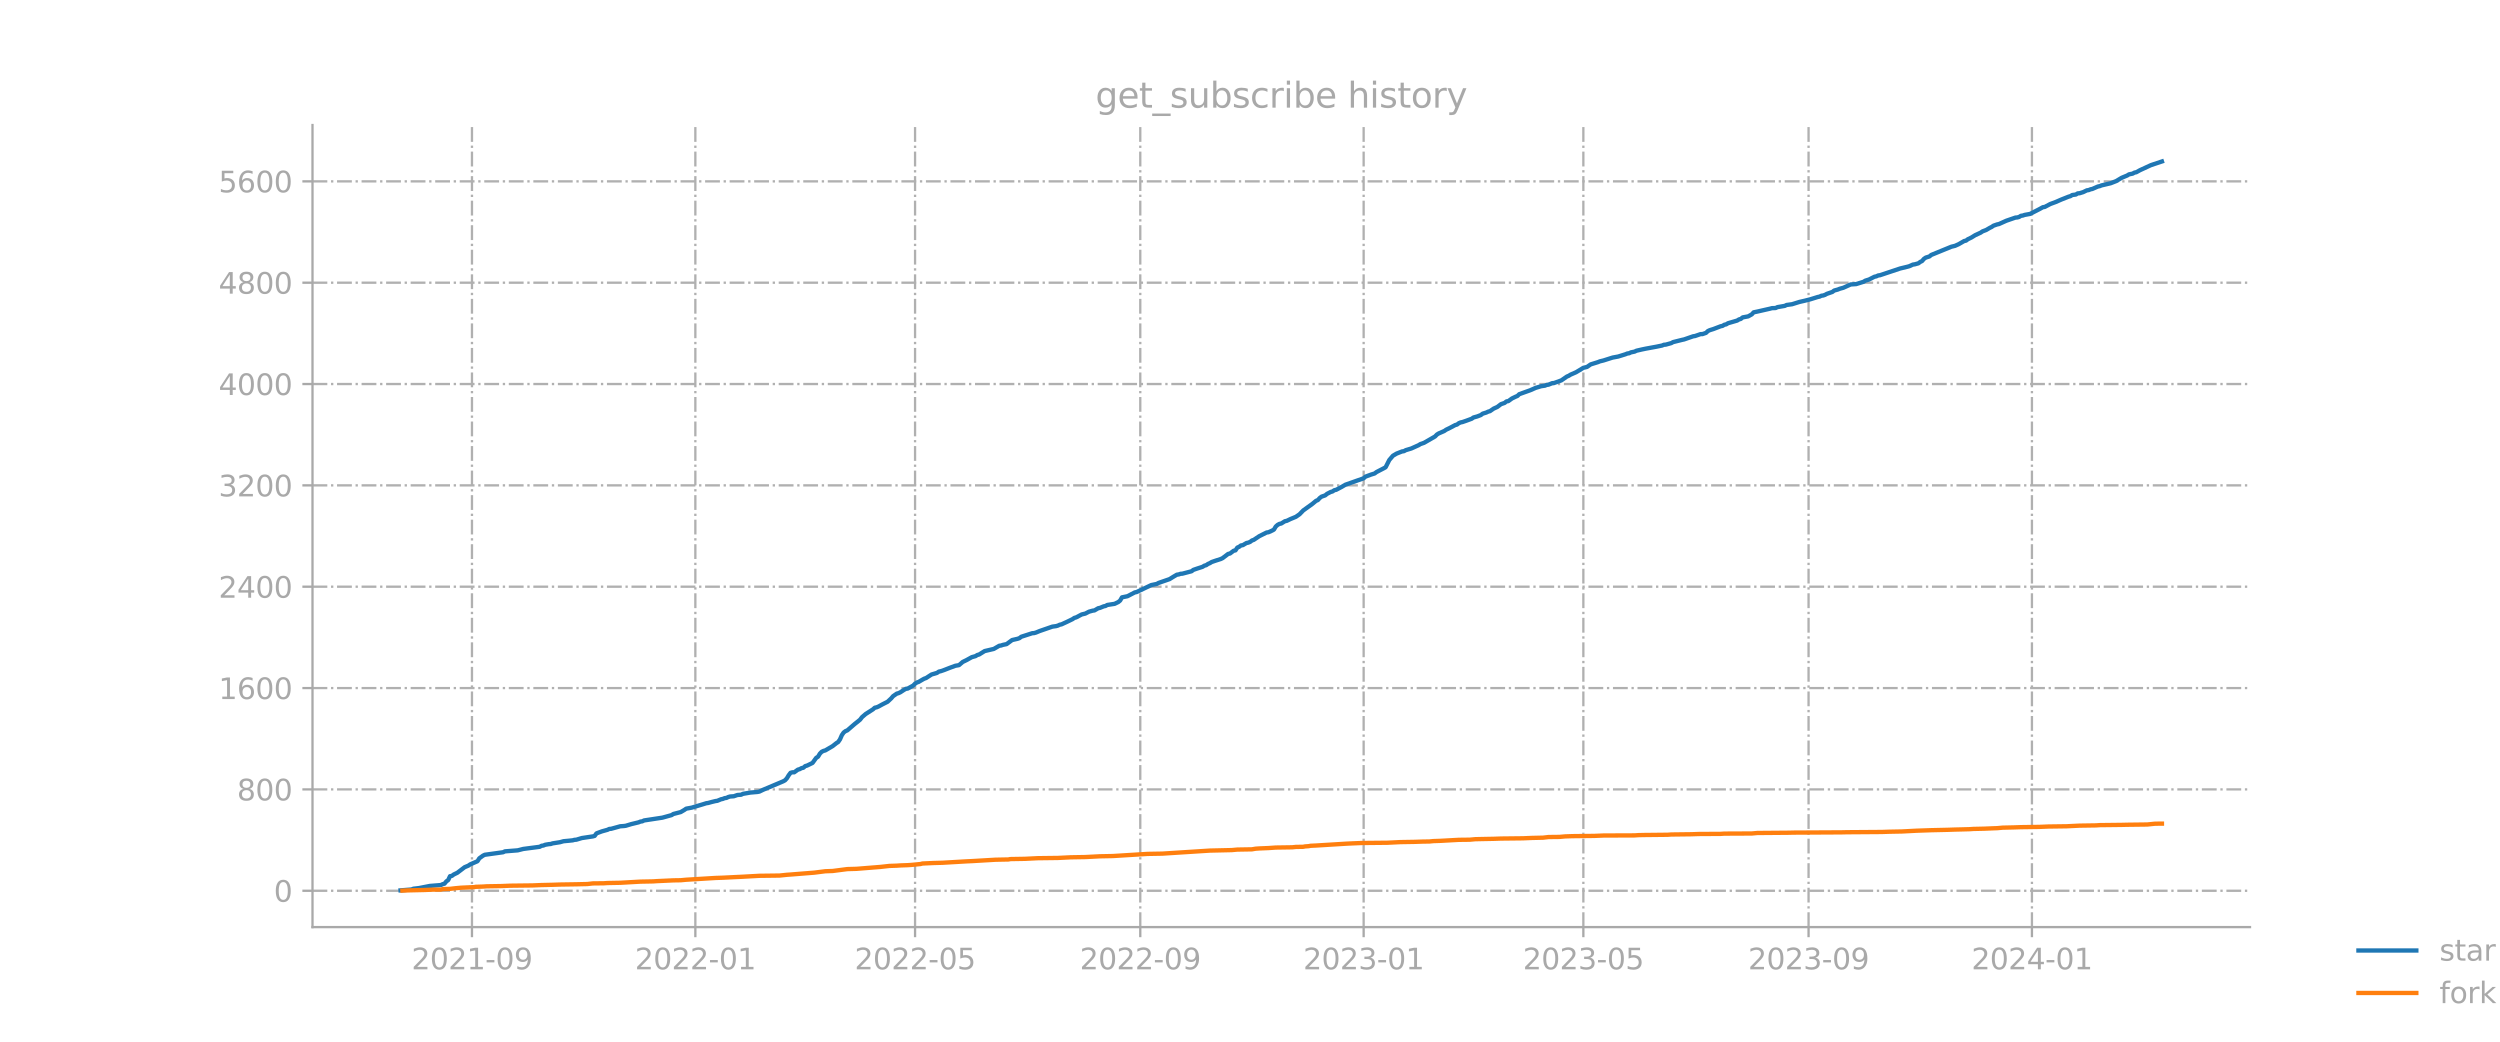 <?xml version="1.0" encoding="utf-8" standalone="no"?>
<!DOCTYPE svg PUBLIC "-//W3C//DTD SVG 1.1//EN"
  "http://www.w3.org/Graphics/SVG/1.1/DTD/svg11.dtd">
<svg xmlns:xlink="http://www.w3.org/1999/xlink" width="864pt" height="360pt" viewBox="0 0 864 360" xmlns="http://www.w3.org/2000/svg" version="1.1">
 <defs>
  <style type="text/css">*{stroke-linejoin: round; stroke-linecap: butt}</style>
 </defs>
 <g id="figure_1">
  <g id="patch_1">
   <path d="M 0 360 
L 864 360 
L 864 0 
L 0 0 
L 0 360 
z
" style="fill: none; opacity: 0"/>
  </g>
  <g id="axes_1">
   <g id="patch_2">
    <path d="M 108 320.4 
L 777.6 320.4 
L 777.6 43.2 
L 108 43.2 
L 108 320.4 
z
" style="fill: none; opacity: 0"/>
   </g>
   <g id="matplotlib.axis_1">
    <g id="xtick_1">
     <g id="line2d_1">
      <path d="M 163.114 320.4 
L 163.114 43.2 
" clip-path="url(#paddcf88930)" style="fill: none; stroke-dasharray: 5.12,1.28,0.8,1.28; stroke-dashoffset: 0; stroke: #b0b0b0; stroke-width: 0.8"/>
     </g>
     <g id="line2d_2">
      <defs>
       <path id="m30b8bc7e76" d="M 0 0 
L 0 3.5 
" style="stroke: #a9a9a9; stroke-width: 0.8"/>
      </defs>
      <g>
       <use xlink:href="#m30b8bc7e76" x="163.114" y="320.4" style="fill: #a9a9a9; stroke: #a9a9a9; stroke-width: 0.8"/>
      </g>
     </g>
     <g id="text_1">
      <!-- 2021-09 -->
      <g style="fill: #a9a9a9" transform="translate(142.223 334.998) scale(0.1 -0.1)">
       <defs>
        <path id="DejaVuSans-32" d="M 1228 531 
L 3431 531 
L 3431 0 
L 469 0 
L 469 531 
Q 828 903 1448 1529 
Q 2069 2156 2228 2338 
Q 2531 2678 2651 2914 
Q 2772 3150 2772 3378 
Q 2772 3750 2511 3984 
Q 2250 4219 1831 4219 
Q 1534 4219 1204 4116 
Q 875 4013 500 3803 
L 500 4441 
Q 881 4594 1212 4672 
Q 1544 4750 1819 4750 
Q 2544 4750 2975 4387 
Q 3406 4025 3406 3419 
Q 3406 3131 3298 2873 
Q 3191 2616 2906 2266 
Q 2828 2175 2409 1742 
Q 1991 1309 1228 531 
z
" transform="scale(0.016)"/>
        <path id="DejaVuSans-30" d="M 2034 4250 
Q 1547 4250 1301 3770 
Q 1056 3291 1056 2328 
Q 1056 1369 1301 889 
Q 1547 409 2034 409 
Q 2525 409 2770 889 
Q 3016 1369 3016 2328 
Q 3016 3291 2770 3770 
Q 2525 4250 2034 4250 
z
M 2034 4750 
Q 2819 4750 3233 4129 
Q 3647 3509 3647 2328 
Q 3647 1150 3233 529 
Q 2819 -91 2034 -91 
Q 1250 -91 836 529 
Q 422 1150 422 2328 
Q 422 3509 836 4129 
Q 1250 4750 2034 4750 
z
" transform="scale(0.016)"/>
        <path id="DejaVuSans-31" d="M 794 531 
L 1825 531 
L 1825 4091 
L 703 3866 
L 703 4441 
L 1819 4666 
L 2450 4666 
L 2450 531 
L 3481 531 
L 3481 0 
L 794 0 
L 794 531 
z
" transform="scale(0.016)"/>
        <path id="DejaVuSans-2d" d="M 313 2009 
L 1997 2009 
L 1997 1497 
L 313 1497 
L 313 2009 
z
" transform="scale(0.016)"/>
        <path id="DejaVuSans-39" d="M 703 97 
L 703 672 
Q 941 559 1184 500 
Q 1428 441 1663 441 
Q 2288 441 2617 861 
Q 2947 1281 2994 2138 
Q 2813 1869 2534 1725 
Q 2256 1581 1919 1581 
Q 1219 1581 811 2004 
Q 403 2428 403 3163 
Q 403 3881 828 4315 
Q 1253 4750 1959 4750 
Q 2769 4750 3195 4129 
Q 3622 3509 3622 2328 
Q 3622 1225 3098 567 
Q 2575 -91 1691 -91 
Q 1453 -91 1209 -44 
Q 966 3 703 97 
z
M 1959 2075 
Q 2384 2075 2632 2365 
Q 2881 2656 2881 3163 
Q 2881 3666 2632 3958 
Q 2384 4250 1959 4250 
Q 1534 4250 1286 3958 
Q 1038 3666 1038 3163 
Q 1038 2656 1286 2365 
Q 1534 2075 1959 2075 
z
" transform="scale(0.016)"/>
       </defs>
       <use xlink:href="#DejaVuSans-32"/>
       <use xlink:href="#DejaVuSans-30" x="63.623"/>
       <use xlink:href="#DejaVuSans-32" x="127.246"/>
       <use xlink:href="#DejaVuSans-31" x="190.869"/>
       <use xlink:href="#DejaVuSans-2d" x="254.492"/>
       <use xlink:href="#DejaVuSans-30" x="290.576"/>
       <use xlink:href="#DejaVuSans-39" x="354.199"/>
      </g>
     </g>
    </g>
    <g id="xtick_2">
     <g id="line2d_3">
      <path d="M 240.313 320.4 
L 240.313 43.2 
" clip-path="url(#paddcf88930)" style="fill: none; stroke-dasharray: 5.12,1.28,0.8,1.28; stroke-dashoffset: 0; stroke: #b0b0b0; stroke-width: 0.8"/>
     </g>
     <g id="line2d_4">
      <g>
       <use xlink:href="#m30b8bc7e76" x="240.313" y="320.4" style="fill: #a9a9a9; stroke: #a9a9a9; stroke-width: 0.8"/>
      </g>
     </g>
     <g id="text_2">
      <!-- 2022-01 -->
      <g style="fill: #a9a9a9" transform="translate(219.421 334.998) scale(0.1 -0.1)">
       <use xlink:href="#DejaVuSans-32"/>
       <use xlink:href="#DejaVuSans-30" x="63.623"/>
       <use xlink:href="#DejaVuSans-32" x="127.246"/>
       <use xlink:href="#DejaVuSans-32" x="190.869"/>
       <use xlink:href="#DejaVuSans-2d" x="254.492"/>
       <use xlink:href="#DejaVuSans-30" x="290.576"/>
       <use xlink:href="#DejaVuSans-31" x="354.199"/>
      </g>
     </g>
    </g>
    <g id="xtick_3">
     <g id="line2d_5">
      <path d="M 316.245 320.4 
L 316.245 43.2 
" clip-path="url(#paddcf88930)" style="fill: none; stroke-dasharray: 5.12,1.28,0.8,1.28; stroke-dashoffset: 0; stroke: #b0b0b0; stroke-width: 0.8"/>
     </g>
     <g id="line2d_6">
      <g>
       <use xlink:href="#m30b8bc7e76" x="316.245" y="320.4" style="fill: #a9a9a9; stroke: #a9a9a9; stroke-width: 0.8"/>
      </g>
     </g>
     <g id="text_3">
      <!-- 2022-05 -->
      <g style="fill: #a9a9a9" transform="translate(295.354 334.998) scale(0.1 -0.1)">
       <defs>
        <path id="DejaVuSans-35" d="M 691 4666 
L 3169 4666 
L 3169 4134 
L 1269 4134 
L 1269 2991 
Q 1406 3038 1543 3061 
Q 1681 3084 1819 3084 
Q 2600 3084 3056 2656 
Q 3513 2228 3513 1497 
Q 3513 744 3044 326 
Q 2575 -91 1722 -91 
Q 1428 -91 1123 -41 
Q 819 9 494 109 
L 494 744 
Q 775 591 1075 516 
Q 1375 441 1709 441 
Q 2250 441 2565 725 
Q 2881 1009 2881 1497 
Q 2881 1984 2565 2268 
Q 2250 2553 1709 2553 
Q 1456 2553 1204 2497 
Q 953 2441 691 2322 
L 691 4666 
z
" transform="scale(0.016)"/>
       </defs>
       <use xlink:href="#DejaVuSans-32"/>
       <use xlink:href="#DejaVuSans-30" x="63.623"/>
       <use xlink:href="#DejaVuSans-32" x="127.246"/>
       <use xlink:href="#DejaVuSans-32" x="190.869"/>
       <use xlink:href="#DejaVuSans-2d" x="254.492"/>
       <use xlink:href="#DejaVuSans-30" x="290.576"/>
       <use xlink:href="#DejaVuSans-35" x="354.199"/>
      </g>
     </g>
    </g>
    <g id="xtick_4">
     <g id="line2d_7">
      <path d="M 394.077 320.4 
L 394.077 43.2 
" clip-path="url(#paddcf88930)" style="fill: none; stroke-dasharray: 5.12,1.28,0.8,1.28; stroke-dashoffset: 0; stroke: #b0b0b0; stroke-width: 0.8"/>
     </g>
     <g id="line2d_8">
      <g>
       <use xlink:href="#m30b8bc7e76" x="394.077" y="320.4" style="fill: #a9a9a9; stroke: #a9a9a9; stroke-width: 0.8"/>
      </g>
     </g>
     <g id="text_4">
      <!-- 2022-09 -->
      <g style="fill: #a9a9a9" transform="translate(373.185 334.998) scale(0.1 -0.1)">
       <use xlink:href="#DejaVuSans-32"/>
       <use xlink:href="#DejaVuSans-30" x="63.623"/>
       <use xlink:href="#DejaVuSans-32" x="127.246"/>
       <use xlink:href="#DejaVuSans-32" x="190.869"/>
       <use xlink:href="#DejaVuSans-2d" x="254.492"/>
       <use xlink:href="#DejaVuSans-30" x="290.576"/>
       <use xlink:href="#DejaVuSans-39" x="354.199"/>
      </g>
     </g>
    </g>
    <g id="xtick_5">
     <g id="line2d_9">
      <path d="M 471.275 320.4 
L 471.275 43.2 
" clip-path="url(#paddcf88930)" style="fill: none; stroke-dasharray: 5.12,1.28,0.8,1.28; stroke-dashoffset: 0; stroke: #b0b0b0; stroke-width: 0.8"/>
     </g>
     <g id="line2d_10">
      <g>
       <use xlink:href="#m30b8bc7e76" x="471.275" y="320.4" style="fill: #a9a9a9; stroke: #a9a9a9; stroke-width: 0.8"/>
      </g>
     </g>
     <g id="text_5">
      <!-- 2023-01 -->
      <g style="fill: #a9a9a9" transform="translate(450.383 334.998) scale(0.1 -0.1)">
       <defs>
        <path id="DejaVuSans-33" d="M 2597 2516 
Q 3050 2419 3304 2112 
Q 3559 1806 3559 1356 
Q 3559 666 3084 287 
Q 2609 -91 1734 -91 
Q 1441 -91 1130 -33 
Q 819 25 488 141 
L 488 750 
Q 750 597 1062 519 
Q 1375 441 1716 441 
Q 2309 441 2620 675 
Q 2931 909 2931 1356 
Q 2931 1769 2642 2001 
Q 2353 2234 1838 2234 
L 1294 2234 
L 1294 2753 
L 1863 2753 
Q 2328 2753 2575 2939 
Q 2822 3125 2822 3475 
Q 2822 3834 2567 4026 
Q 2313 4219 1838 4219 
Q 1578 4219 1281 4162 
Q 984 4106 628 3988 
L 628 4550 
Q 988 4650 1302 4700 
Q 1616 4750 1894 4750 
Q 2613 4750 3031 4423 
Q 3450 4097 3450 3541 
Q 3450 3153 3228 2886 
Q 3006 2619 2597 2516 
z
" transform="scale(0.016)"/>
       </defs>
       <use xlink:href="#DejaVuSans-32"/>
       <use xlink:href="#DejaVuSans-30" x="63.623"/>
       <use xlink:href="#DejaVuSans-32" x="127.246"/>
       <use xlink:href="#DejaVuSans-33" x="190.869"/>
       <use xlink:href="#DejaVuSans-2d" x="254.492"/>
       <use xlink:href="#DejaVuSans-30" x="290.576"/>
       <use xlink:href="#DejaVuSans-31" x="354.199"/>
      </g>
     </g>
    </g>
    <g id="xtick_6">
     <g id="line2d_11">
      <path d="M 547.207 320.4 
L 547.207 43.2 
" clip-path="url(#paddcf88930)" style="fill: none; stroke-dasharray: 5.12,1.28,0.8,1.28; stroke-dashoffset: 0; stroke: #b0b0b0; stroke-width: 0.8"/>
     </g>
     <g id="line2d_12">
      <g>
       <use xlink:href="#m30b8bc7e76" x="547.207" y="320.4" style="fill: #a9a9a9; stroke: #a9a9a9; stroke-width: 0.8"/>
      </g>
     </g>
     <g id="text_6">
      <!-- 2023-05 -->
      <g style="fill: #a9a9a9" transform="translate(526.316 334.998) scale(0.1 -0.1)">
       <use xlink:href="#DejaVuSans-32"/>
       <use xlink:href="#DejaVuSans-30" x="63.623"/>
       <use xlink:href="#DejaVuSans-32" x="127.246"/>
       <use xlink:href="#DejaVuSans-33" x="190.869"/>
       <use xlink:href="#DejaVuSans-2d" x="254.492"/>
       <use xlink:href="#DejaVuSans-30" x="290.576"/>
       <use xlink:href="#DejaVuSans-35" x="354.199"/>
      </g>
     </g>
    </g>
    <g id="xtick_7">
     <g id="line2d_13">
      <path d="M 625.039 320.4 
L 625.039 43.2 
" clip-path="url(#paddcf88930)" style="fill: none; stroke-dasharray: 5.12,1.28,0.8,1.28; stroke-dashoffset: 0; stroke: #b0b0b0; stroke-width: 0.8"/>
     </g>
     <g id="line2d_14">
      <g>
       <use xlink:href="#m30b8bc7e76" x="625.039" y="320.4" style="fill: #a9a9a9; stroke: #a9a9a9; stroke-width: 0.8"/>
      </g>
     </g>
     <g id="text_7">
      <!-- 2023-09 -->
      <g style="fill: #a9a9a9" transform="translate(604.147 334.998) scale(0.1 -0.1)">
       <use xlink:href="#DejaVuSans-32"/>
       <use xlink:href="#DejaVuSans-30" x="63.623"/>
       <use xlink:href="#DejaVuSans-32" x="127.246"/>
       <use xlink:href="#DejaVuSans-33" x="190.869"/>
       <use xlink:href="#DejaVuSans-2d" x="254.492"/>
       <use xlink:href="#DejaVuSans-30" x="290.576"/>
       <use xlink:href="#DejaVuSans-39" x="354.199"/>
      </g>
     </g>
    </g>
    <g id="xtick_8">
     <g id="line2d_15">
      <path d="M 702.237 320.4 
L 702.237 43.2 
" clip-path="url(#paddcf88930)" style="fill: none; stroke-dasharray: 5.12,1.28,0.8,1.28; stroke-dashoffset: 0; stroke: #b0b0b0; stroke-width: 0.8"/>
     </g>
     <g id="line2d_16">
      <g>
       <use xlink:href="#m30b8bc7e76" x="702.237" y="320.4" style="fill: #a9a9a9; stroke: #a9a9a9; stroke-width: 0.8"/>
      </g>
     </g>
     <g id="text_8">
      <!-- 2024-01 -->
      <g style="fill: #a9a9a9" transform="translate(681.345 334.998) scale(0.1 -0.1)">
       <defs>
        <path id="DejaVuSans-34" d="M 2419 4116 
L 825 1625 
L 2419 1625 
L 2419 4116 
z
M 2253 4666 
L 3047 4666 
L 3047 1625 
L 3713 1625 
L 3713 1100 
L 3047 1100 
L 3047 0 
L 2419 0 
L 2419 1100 
L 313 1100 
L 313 1709 
L 2253 4666 
z
" transform="scale(0.016)"/>
       </defs>
       <use xlink:href="#DejaVuSans-32"/>
       <use xlink:href="#DejaVuSans-30" x="63.623"/>
       <use xlink:href="#DejaVuSans-32" x="127.246"/>
       <use xlink:href="#DejaVuSans-34" x="190.869"/>
       <use xlink:href="#DejaVuSans-2d" x="254.492"/>
       <use xlink:href="#DejaVuSans-30" x="290.576"/>
       <use xlink:href="#DejaVuSans-31" x="354.199"/>
      </g>
     </g>
    </g>
   </g>
   <g id="matplotlib.axis_2">
    <g id="ytick_1">
     <g id="line2d_17">
      <path d="M 108 307.844 
L 777.6 307.844 
" clip-path="url(#paddcf88930)" style="fill: none; stroke-dasharray: 5.12,1.28,0.8,1.28; stroke-dashoffset: 0; stroke: #b0b0b0; stroke-width: 0.8"/>
     </g>
     <g id="line2d_18">
      <defs>
       <path id="m8dcda0f916" d="M 0 0 
L -3.5 0 
" style="stroke: #a9a9a9; stroke-width: 0.8"/>
      </defs>
      <g>
       <use xlink:href="#m8dcda0f916" x="108" y="307.844" style="fill: #a9a9a9; stroke: #a9a9a9; stroke-width: 0.8"/>
      </g>
     </g>
     <g id="text_9">
      <!-- 0 -->
      <g style="fill: #a9a9a9" transform="translate(94.638 311.643) scale(0.1 -0.1)">
       <use xlink:href="#DejaVuSans-30"/>
      </g>
     </g>
    </g>
    <g id="ytick_2">
     <g id="line2d_19">
      <path d="M 108 272.819 
L 777.6 272.819 
" clip-path="url(#paddcf88930)" style="fill: none; stroke-dasharray: 5.12,1.28,0.8,1.28; stroke-dashoffset: 0; stroke: #b0b0b0; stroke-width: 0.8"/>
     </g>
     <g id="line2d_20">
      <g>
       <use xlink:href="#m8dcda0f916" x="108" y="272.819" style="fill: #a9a9a9; stroke: #a9a9a9; stroke-width: 0.8"/>
      </g>
     </g>
     <g id="text_10">
      <!-- 800 -->
      <g style="fill: #a9a9a9" transform="translate(81.912 276.619) scale(0.1 -0.1)">
       <defs>
        <path id="DejaVuSans-38" d="M 2034 2216 
Q 1584 2216 1326 1975 
Q 1069 1734 1069 1313 
Q 1069 891 1326 650 
Q 1584 409 2034 409 
Q 2484 409 2743 651 
Q 3003 894 3003 1313 
Q 3003 1734 2745 1975 
Q 2488 2216 2034 2216 
z
M 1403 2484 
Q 997 2584 770 2862 
Q 544 3141 544 3541 
Q 544 4100 942 4425 
Q 1341 4750 2034 4750 
Q 2731 4750 3128 4425 
Q 3525 4100 3525 3541 
Q 3525 3141 3298 2862 
Q 3072 2584 2669 2484 
Q 3125 2378 3379 2068 
Q 3634 1759 3634 1313 
Q 3634 634 3220 271 
Q 2806 -91 2034 -91 
Q 1263 -91 848 271 
Q 434 634 434 1313 
Q 434 1759 690 2068 
Q 947 2378 1403 2484 
z
M 1172 3481 
Q 1172 3119 1398 2916 
Q 1625 2713 2034 2713 
Q 2441 2713 2670 2916 
Q 2900 3119 2900 3481 
Q 2900 3844 2670 4047 
Q 2441 4250 2034 4250 
Q 1625 4250 1398 4047 
Q 1172 3844 1172 3481 
z
" transform="scale(0.016)"/>
       </defs>
       <use xlink:href="#DejaVuSans-38"/>
       <use xlink:href="#DejaVuSans-30" x="63.623"/>
       <use xlink:href="#DejaVuSans-30" x="127.246"/>
      </g>
     </g>
    </g>
    <g id="ytick_3">
     <g id="line2d_21">
      <path d="M 108 237.795 
L 777.6 237.795 
" clip-path="url(#paddcf88930)" style="fill: none; stroke-dasharray: 5.12,1.28,0.8,1.28; stroke-dashoffset: 0; stroke: #b0b0b0; stroke-width: 0.8"/>
     </g>
     <g id="line2d_22">
      <g>
       <use xlink:href="#m8dcda0f916" x="108" y="237.795" style="fill: #a9a9a9; stroke: #a9a9a9; stroke-width: 0.8"/>
      </g>
     </g>
     <g id="text_11">
      <!-- 1600 -->
      <g style="fill: #a9a9a9" transform="translate(75.55 241.594) scale(0.1 -0.1)">
       <defs>
        <path id="DejaVuSans-36" d="M 2113 2584 
Q 1688 2584 1439 2293 
Q 1191 2003 1191 1497 
Q 1191 994 1439 701 
Q 1688 409 2113 409 
Q 2538 409 2786 701 
Q 3034 994 3034 1497 
Q 3034 2003 2786 2293 
Q 2538 2584 2113 2584 
z
M 3366 4563 
L 3366 3988 
Q 3128 4100 2886 4159 
Q 2644 4219 2406 4219 
Q 1781 4219 1451 3797 
Q 1122 3375 1075 2522 
Q 1259 2794 1537 2939 
Q 1816 3084 2150 3084 
Q 2853 3084 3261 2657 
Q 3669 2231 3669 1497 
Q 3669 778 3244 343 
Q 2819 -91 2113 -91 
Q 1303 -91 875 529 
Q 447 1150 447 2328 
Q 447 3434 972 4092 
Q 1497 4750 2381 4750 
Q 2619 4750 2861 4703 
Q 3103 4656 3366 4563 
z
" transform="scale(0.016)"/>
       </defs>
       <use xlink:href="#DejaVuSans-31"/>
       <use xlink:href="#DejaVuSans-36" x="63.623"/>
       <use xlink:href="#DejaVuSans-30" x="127.246"/>
       <use xlink:href="#DejaVuSans-30" x="190.869"/>
      </g>
     </g>
    </g>
    <g id="ytick_4">
     <g id="line2d_23">
      <path d="M 108 202.771 
L 777.6 202.771 
" clip-path="url(#paddcf88930)" style="fill: none; stroke-dasharray: 5.12,1.28,0.8,1.28; stroke-dashoffset: 0; stroke: #b0b0b0; stroke-width: 0.8"/>
     </g>
     <g id="line2d_24">
      <g>
       <use xlink:href="#m8dcda0f916" x="108" y="202.771" style="fill: #a9a9a9; stroke: #a9a9a9; stroke-width: 0.8"/>
      </g>
     </g>
     <g id="text_12">
      <!-- 2400 -->
      <g style="fill: #a9a9a9" transform="translate(75.55 206.57) scale(0.1 -0.1)">
       <use xlink:href="#DejaVuSans-32"/>
       <use xlink:href="#DejaVuSans-34" x="63.623"/>
       <use xlink:href="#DejaVuSans-30" x="127.246"/>
       <use xlink:href="#DejaVuSans-30" x="190.869"/>
      </g>
     </g>
    </g>
    <g id="ytick_5">
     <g id="line2d_25">
      <path d="M 108 167.746 
L 777.6 167.746 
" clip-path="url(#paddcf88930)" style="fill: none; stroke-dasharray: 5.12,1.28,0.8,1.28; stroke-dashoffset: 0; stroke: #b0b0b0; stroke-width: 0.8"/>
     </g>
     <g id="line2d_26">
      <g>
       <use xlink:href="#m8dcda0f916" x="108" y="167.746" style="fill: #a9a9a9; stroke: #a9a9a9; stroke-width: 0.8"/>
      </g>
     </g>
     <g id="text_13">
      <!-- 3200 -->
      <g style="fill: #a9a9a9" transform="translate(75.55 171.546) scale(0.1 -0.1)">
       <use xlink:href="#DejaVuSans-33"/>
       <use xlink:href="#DejaVuSans-32" x="63.623"/>
       <use xlink:href="#DejaVuSans-30" x="127.246"/>
       <use xlink:href="#DejaVuSans-30" x="190.869"/>
      </g>
     </g>
    </g>
    <g id="ytick_6">
     <g id="line2d_27">
      <path d="M 108 132.722 
L 777.6 132.722 
" clip-path="url(#paddcf88930)" style="fill: none; stroke-dasharray: 5.12,1.28,0.8,1.28; stroke-dashoffset: 0; stroke: #b0b0b0; stroke-width: 0.8"/>
     </g>
     <g id="line2d_28">
      <g>
       <use xlink:href="#m8dcda0f916" x="108" y="132.722" style="fill: #a9a9a9; stroke: #a9a9a9; stroke-width: 0.8"/>
      </g>
     </g>
     <g id="text_14">
      <!-- 4000 -->
      <g style="fill: #a9a9a9" transform="translate(75.55 136.521) scale(0.1 -0.1)">
       <use xlink:href="#DejaVuSans-34"/>
       <use xlink:href="#DejaVuSans-30" x="63.623"/>
       <use xlink:href="#DejaVuSans-30" x="127.246"/>
       <use xlink:href="#DejaVuSans-30" x="190.869"/>
      </g>
     </g>
    </g>
    <g id="ytick_7">
     <g id="line2d_29">
      <path d="M 108 97.698 
L 777.6 97.698 
" clip-path="url(#paddcf88930)" style="fill: none; stroke-dasharray: 5.12,1.28,0.8,1.28; stroke-dashoffset: 0; stroke: #b0b0b0; stroke-width: 0.8"/>
     </g>
     <g id="line2d_30">
      <g>
       <use xlink:href="#m8dcda0f916" x="108" y="97.698" style="fill: #a9a9a9; stroke: #a9a9a9; stroke-width: 0.8"/>
      </g>
     </g>
     <g id="text_15">
      <!-- 4800 -->
      <g style="fill: #a9a9a9" transform="translate(75.55 101.497) scale(0.1 -0.1)">
       <use xlink:href="#DejaVuSans-34"/>
       <use xlink:href="#DejaVuSans-38" x="63.623"/>
       <use xlink:href="#DejaVuSans-30" x="127.246"/>
       <use xlink:href="#DejaVuSans-30" x="190.869"/>
      </g>
     </g>
    </g>
    <g id="ytick_8">
     <g id="line2d_31">
      <path d="M 108 62.674 
L 777.6 62.674 
" clip-path="url(#paddcf88930)" style="fill: none; stroke-dasharray: 5.12,1.28,0.8,1.28; stroke-dashoffset: 0; stroke: #b0b0b0; stroke-width: 0.8"/>
     </g>
     <g id="line2d_32">
      <g>
       <use xlink:href="#m8dcda0f916" x="108" y="62.674" style="fill: #a9a9a9; stroke: #a9a9a9; stroke-width: 0.8"/>
      </g>
     </g>
     <g id="text_16">
      <!-- 5600 -->
      <g style="fill: #a9a9a9" transform="translate(75.55 66.473) scale(0.1 -0.1)">
       <use xlink:href="#DejaVuSans-35"/>
       <use xlink:href="#DejaVuSans-36" x="63.623"/>
       <use xlink:href="#DejaVuSans-30" x="127.246"/>
       <use xlink:href="#DejaVuSans-30" x="190.869"/>
      </g>
     </g>
    </g>
   </g>
   <g id="line2d_33">
    <path d="M 138.436 307.712 
L 142.233 307.406 
L 142.866 307.143 
L 144.764 306.924 
L 148.561 306.18 
L 152.357 305.874 
L 152.99 305.567 
L 153.623 305.392 
L 154.256 304.604 
L 154.888 304.166 
L 155.521 302.809 
L 156.154 302.721 
L 156.787 302.24 
L 158.052 301.627 
L 160.583 299.701 
L 161.849 299.175 
L 162.482 298.737 
L 165.013 297.643 
L 165.646 296.636 
L 166.911 295.717 
L 167.544 295.41 
L 173.872 294.535 
L 174.504 294.228 
L 178.934 293.878 
L 180.832 293.396 
L 186.527 292.652 
L 187.16 292.302 
L 187.793 292.214 
L 188.425 291.951 
L 189.691 291.733 
L 190.324 291.689 
L 190.956 291.47 
L 193.488 291.076 
L 194.753 290.726 
L 196.651 290.551 
L 197.917 290.419 
L 198.55 290.244 
L 199.183 290.2 
L 201.081 289.631 
L 204.877 289.062 
L 205.51 288.887 
L 206.143 288.011 
L 208.041 287.311 
L 209.94 286.785 
L 210.572 286.479 
L 211.205 286.435 
L 214.369 285.56 
L 215.635 285.472 
L 216.267 285.384 
L 218.166 284.815 
L 220.697 284.202 
L 221.33 283.94 
L 221.962 283.852 
L 222.595 283.546 
L 228.923 282.582 
L 232.087 281.707 
L 232.719 281.313 
L 235.251 280.656 
L 236.516 279.912 
L 237.149 279.474 
L 239.047 279.124 
L 242.844 277.986 
L 244.109 277.592 
L 244.742 277.504 
L 246.008 277.154 
L 247.273 276.847 
L 247.906 276.76 
L 249.172 276.234 
L 249.804 276.103 
L 250.437 275.84 
L 251.07 275.753 
L 251.703 275.446 
L 252.335 275.271 
L 253.601 275.184 
L 254.867 274.746 
L 256.132 274.658 
L 256.765 274.352 
L 259.296 273.914 
L 261.827 273.695 
L 262.46 273.564 
L 263.725 272.951 
L 270.686 270.018 
L 271.319 269.667 
L 271.951 268.967 
L 272.584 267.916 
L 273.217 267.084 
L 273.85 266.909 
L 274.482 266.909 
L 275.748 265.99 
L 276.381 265.815 
L 277.014 265.464 
L 277.646 265.333 
L 278.279 264.764 
L 278.912 264.589 
L 280.81 263.669 
L 282.076 261.918 
L 282.709 261.524 
L 283.341 260.473 
L 283.974 259.817 
L 284.607 259.51 
L 285.24 259.335 
L 287.771 257.847 
L 289.036 256.84 
L 289.669 256.446 
L 290.302 255.526 
L 290.935 254.081 
L 291.567 253.162 
L 292.2 252.68 
L 292.833 252.418 
L 295.364 250.229 
L 296.63 249.222 
L 297.262 248.696 
L 297.895 247.865 
L 299.161 246.77 
L 301.692 245.15 
L 302.324 244.581 
L 302.957 244.45 
L 303.59 244.187 
L 304.856 243.487 
L 306.754 242.523 
L 308.019 241.341 
L 308.652 240.597 
L 309.918 239.721 
L 310.551 239.546 
L 311.183 239.24 
L 312.449 238.408 
L 313.082 238.058 
L 313.714 237.97 
L 314.98 237.27 
L 315.613 236.92 
L 316.245 236.263 
L 316.878 235.869 
L 317.511 235.65 
L 318.777 234.906 
L 319.409 234.555 
L 320.042 234.336 
L 321.94 233.111 
L 323.839 232.541 
L 324.472 232.104 
L 325.104 231.972 
L 326.37 231.535 
L 328.268 230.79 
L 330.166 230.09 
L 331.432 229.871 
L 332.698 228.776 
L 333.963 228.163 
L 335.229 227.463 
L 335.861 227.113 
L 337.127 226.762 
L 337.76 226.368 
L 338.393 226.193 
L 340.291 225.011 
L 343.455 224.267 
L 345.353 223.172 
L 345.986 223.085 
L 346.619 222.866 
L 347.884 222.603 
L 349.782 221.202 
L 351.681 220.765 
L 352.314 220.546 
L 352.946 220.064 
L 356.743 218.838 
L 357.376 218.794 
L 358.008 218.619 
L 359.274 218.094 
L 363.703 216.562 
L 364.969 216.387 
L 365.602 216.211 
L 366.235 215.905 
L 366.867 215.774 
L 368.766 214.898 
L 370.664 213.979 
L 371.297 213.541 
L 371.929 213.366 
L 373.828 212.359 
L 375.093 212.052 
L 376.359 211.396 
L 377.624 211.045 
L 378.257 210.958 
L 379.523 210.213 
L 380.156 210.082 
L 381.421 209.557 
L 382.054 209.425 
L 382.687 209.075 
L 385.218 208.681 
L 386.483 208.068 
L 387.116 207.543 
L 387.749 206.448 
L 389.014 206.186 
L 389.647 206.054 
L 392.178 204.741 
L 392.811 204.61 
L 397.873 202.202 
L 399.771 201.808 
L 400.404 201.457 
L 404.201 200.144 
L 405.466 199.356 
L 406.732 198.612 
L 407.365 198.524 
L 407.998 198.305 
L 408.63 198.261 
L 411.794 197.43 
L 412.427 196.948 
L 413.692 196.51 
L 415.591 195.897 
L 416.224 195.503 
L 416.856 195.328 
L 417.489 194.89 
L 418.122 194.628 
L 418.755 194.234 
L 420.02 193.796 
L 421.919 193.183 
L 422.551 192.876 
L 424.45 191.432 
L 425.082 191.3 
L 426.348 190.337 
L 426.981 190.206 
L 427.613 189.243 
L 428.246 188.98 
L 428.879 188.498 
L 429.512 188.411 
L 430.777 187.667 
L 431.41 187.535 
L 432.043 187.273 
L 432.676 186.791 
L 433.308 186.572 
L 435.207 185.302 
L 437.738 184.033 
L 438.371 183.945 
L 439.636 183.376 
L 440.269 183.026 
L 440.902 181.975 
L 441.534 181.406 
L 442.167 181.056 
L 442.8 180.924 
L 444.066 180.136 
L 444.698 180.005 
L 445.964 179.392 
L 447.862 178.604 
L 449.128 177.728 
L 450.393 176.415 
L 453.557 174.138 
L 454.823 173.088 
L 455.455 172.825 
L 456.088 172.125 
L 456.721 171.643 
L 457.987 171.205 
L 458.619 170.68 
L 459.885 170.023 
L 460.518 169.848 
L 461.15 169.41 
L 461.783 169.279 
L 463.681 168.272 
L 464.947 167.528 
L 471.275 165.295 
L 471.908 164.726 
L 473.806 164.025 
L 475.071 163.631 
L 475.704 163.15 
L 478.235 161.836 
L 478.868 161.486 
L 480.134 158.99 
L 481.399 157.502 
L 482.665 156.758 
L 484.563 156.013 
L 485.196 155.926 
L 485.829 155.576 
L 487.727 155.006 
L 490.258 153.868 
L 490.891 153.474 
L 492.156 153.036 
L 495.953 150.847 
L 496.586 150.191 
L 497.218 149.797 
L 499.117 148.965 
L 499.75 148.527 
L 501.015 147.914 
L 502.913 146.907 
L 503.546 146.732 
L 504.179 146.25 
L 504.812 145.988 
L 505.444 145.856 
L 506.71 145.418 
L 508.608 144.718 
L 509.241 144.28 
L 510.507 143.93 
L 511.772 143.448 
L 512.405 142.967 
L 513.671 142.573 
L 514.303 142.266 
L 514.936 142.091 
L 516.202 141.216 
L 517.467 140.646 
L 518.733 139.683 
L 519.998 139.245 
L 520.631 138.72 
L 521.264 138.633 
L 522.529 137.713 
L 523.795 137.1 
L 524.428 136.838 
L 525.06 136.225 
L 528.857 134.867 
L 530.755 134.036 
L 532.654 133.466 
L 533.919 133.291 
L 534.552 133.029 
L 535.185 132.941 
L 536.45 132.416 
L 537.083 132.372 
L 539.614 131.453 
L 541.513 130.139 
L 542.145 129.876 
L 542.778 129.482 
L 544.676 128.651 
L 546.575 127.512 
L 547.207 127.118 
L 548.473 126.812 
L 549.739 125.936 
L 552.27 125.148 
L 552.902 124.885 
L 554.168 124.579 
L 557.332 123.572 
L 559.23 123.222 
L 561.761 122.434 
L 562.394 122.171 
L 563.027 122.084 
L 563.66 121.777 
L 564.925 121.514 
L 565.558 121.208 
L 567.456 120.77 
L 568.722 120.507 
L 572.518 119.807 
L 573.784 119.544 
L 574.417 119.413 
L 575.049 119.15 
L 575.682 119.106 
L 577.581 118.581 
L 578.213 118.231 
L 581.377 117.443 
L 582.01 117.311 
L 583.276 116.874 
L 585.174 116.217 
L 585.807 116.129 
L 587.705 115.473 
L 588.338 115.473 
L 589.603 115.035 
L 590.236 114.422 
L 590.869 114.115 
L 592.134 113.721 
L 594.665 112.758 
L 595.298 112.627 
L 595.931 112.233 
L 596.564 112.102 
L 597.197 111.708 
L 600.36 110.788 
L 600.993 110.394 
L 601.626 110.219 
L 602.259 109.694 
L 604.157 109.343 
L 605.423 108.643 
L 606.055 107.942 
L 607.321 107.68 
L 611.75 106.673 
L 612.383 106.498 
L 613.649 106.454 
L 614.281 106.147 
L 616.812 105.71 
L 617.445 105.403 
L 619.344 105.141 
L 621.875 104.352 
L 623.773 103.915 
L 625.671 103.433 
L 628.202 102.645 
L 628.835 102.514 
L 629.468 102.207 
L 630.101 102.12 
L 630.733 101.901 
L 631.366 101.551 
L 633.265 100.894 
L 633.897 100.412 
L 635.163 100.062 
L 635.796 99.799 
L 637.061 99.449 
L 639.592 98.311 
L 641.491 98.179 
L 644.022 97.391 
L 644.654 96.997 
L 645.92 96.603 
L 647.818 95.64 
L 648.451 95.509 
L 649.084 95.202 
L 649.717 95.115 
L 656.677 92.794 
L 659.208 92.182 
L 659.841 92.006 
L 661.107 91.437 
L 661.739 91.35 
L 663.005 90.999 
L 663.638 90.518 
L 664.27 90.211 
L 664.903 89.467 
L 665.536 89.029 
L 666.802 88.635 
L 667.434 88.11 
L 674.395 85.264 
L 675.66 84.958 
L 676.926 84.389 
L 678.824 83.294 
L 679.457 83.163 
L 680.09 82.681 
L 681.355 82.068 
L 682.621 81.28 
L 684.519 80.405 
L 685.152 79.967 
L 686.417 79.485 
L 687.683 78.741 
L 688.316 78.434 
L 688.949 77.997 
L 690.214 77.559 
L 690.847 77.428 
L 693.378 76.289 
L 696.542 75.195 
L 697.175 75.151 
L 697.807 74.976 
L 698.44 74.582 
L 699.073 74.494 
L 699.706 74.275 
L 701.604 73.925 
L 704.768 72.305 
L 706.033 71.605 
L 706.666 71.517 
L 708.565 70.51 
L 710.463 69.81 
L 712.361 68.978 
L 714.892 67.971 
L 715.525 67.796 
L 716.158 67.402 
L 717.423 67.227 
L 718.056 66.833 
L 718.689 66.789 
L 719.954 66.395 
L 721.22 65.782 
L 721.853 65.694 
L 722.486 65.432 
L 723.118 65.3 
L 725.017 64.469 
L 725.649 64.337 
L 726.282 64.074 
L 729.446 63.33 
L 731.344 62.586 
L 733.243 61.448 
L 734.508 60.922 
L 735.141 60.66 
L 735.774 60.266 
L 737.039 60.003 
L 737.672 59.653 
L 738.305 59.521 
L 739.57 58.821 
L 743.367 57.07 
L 747.164 55.8 
L 747.164 55.8 
" clip-path="url(#paddcf88930)" style="fill: none; stroke: #1f77b4; stroke-width: 1.5; stroke-linecap: square"/>
   </g>
   <g id="line2d_34">
    <path d="M 139.069 307.8 
L 140.967 307.712 
L 142.866 307.669 
L 146.662 307.581 
L 149.826 307.45 
L 152.357 307.45 
L 152.99 307.275 
L 155.521 307.187 
L 157.42 306.968 
L 159.318 306.793 
L 163.114 306.618 
L 163.747 306.618 
L 164.38 306.487 
L 166.911 306.399 
L 168.177 306.311 
L 173.239 306.224 
L 176.403 306.093 
L 183.996 306.005 
L 187.16 305.874 
L 190.956 305.786 
L 193.488 305.699 
L 199.183 305.611 
L 201.081 305.567 
L 202.979 305.523 
L 204.877 305.305 
L 208.674 305.261 
L 209.94 305.173 
L 214.369 305.086 
L 221.33 304.692 
L 225.759 304.604 
L 227.025 304.516 
L 228.923 304.429 
L 232.719 304.254 
L 235.251 304.21 
L 237.149 304.035 
L 247.273 303.422 
L 249.804 303.334 
L 254.234 303.115 
L 256.132 303.028 
L 262.46 302.678 
L 269.42 302.59 
L 271.951 302.327 
L 273.217 302.24 
L 281.443 301.583 
L 285.24 301.102 
L 287.771 301.014 
L 292.833 300.357 
L 295.997 300.27 
L 304.223 299.613 
L 307.387 299.263 
L 309.918 299.175 
L 311.183 299.088 
L 313.714 299 
L 314.98 298.913 
L 318.144 298.606 
L 318.777 298.431 
L 322.573 298.256 
L 325.737 298.168 
L 333.963 297.687 
L 335.861 297.599 
L 344.087 297.118 
L 348.517 297.03 
L 349.15 296.899 
L 354.212 296.811 
L 358.641 296.592 
L 365.602 296.505 
L 370.031 296.286 
L 375.093 296.198 
L 380.156 295.936 
L 384.585 295.848 
L 396.608 295.104 
L 401.67 295.016 
L 418.122 293.965 
L 421.919 293.878 
L 423.817 293.834 
L 425.715 293.79 
L 427.613 293.615 
L 432.676 293.528 
L 433.941 293.309 
L 435.207 293.221 
L 438.371 293.09 
L 439.636 293.002 
L 440.902 292.915 
L 446.597 292.827 
L 447.862 292.696 
L 450.393 292.652 
L 451.026 292.521 
L 452.292 292.433 
L 452.924 292.302 
L 454.823 292.214 
L 465.58 291.557 
L 467.478 291.47 
L 470.642 291.339 
L 479.501 291.251 
L 483.93 291.032 
L 488.992 290.945 
L 491.523 290.857 
L 494.055 290.813 
L 495.32 290.682 
L 497.851 290.594 
L 504.179 290.244 
L 507.976 290.2 
L 509.874 290.025 
L 511.772 289.981 
L 516.202 289.894 
L 518.733 289.806 
L 526.326 289.719 
L 529.49 289.587 
L 533.286 289.5 
L 535.185 289.281 
L 538.981 289.237 
L 540.88 289.062 
L 543.411 288.974 
L 551.004 288.887 
L 554.168 288.756 
L 564.925 288.712 
L 566.191 288.624 
L 568.089 288.58 
L 576.315 288.493 
L 577.581 288.405 
L 584.541 288.318 
L 587.072 288.23 
L 594.665 288.186 
L 595.931 288.099 
L 605.423 288.055 
L 607.321 287.88 
L 618.078 287.792 
L 619.976 287.749 
L 636.428 287.661 
L 638.327 287.617 
L 650.349 287.53 
L 652.881 287.442 
L 657.31 287.355 
L 662.372 287.092 
L 664.903 287.004 
L 667.434 286.917 
L 671.231 286.829 
L 673.129 286.785 
L 675.66 286.698 
L 677.559 286.654 
L 680.723 286.567 
L 681.988 286.479 
L 685.785 286.391 
L 688.949 286.26 
L 690.214 286.216 
L 692.112 286.041 
L 695.909 285.954 
L 698.44 285.866 
L 704.768 285.778 
L 707.932 285.647 
L 714.259 285.56 
L 718.689 285.341 
L 724.384 285.253 
L 725.649 285.166 
L 733.243 285.078 
L 735.141 285.034 
L 742.101 284.947 
L 744.633 284.684 
L 746.531 284.64 
L 747.164 284.64 
L 747.164 284.64 
" clip-path="url(#paddcf88930)" style="fill: none; stroke: #ff7f0e; stroke-width: 1.5; stroke-linecap: square"/>
   </g>
   <g id="patch_3">
    <path d="M 108 320.4 
L 108 43.2 
" style="fill: none; stroke: #a9a9a9; stroke-width: 0.8; stroke-linejoin: miter; stroke-linecap: square"/>
   </g>
   <g id="patch_4">
    <path d="M 777.6 320.4 
L 777.6 43.2 
" style="fill: none"/>
   </g>
   <g id="patch_5">
    <path d="M 108 320.4 
L 777.6 320.4 
" style="fill: none; stroke: #a9a9a9; stroke-width: 0.8; stroke-linejoin: miter; stroke-linecap: square"/>
   </g>
   <g id="patch_6">
    <path d="M 108 43.2 
L 777.6 43.2 
" style="fill: none"/>
   </g>
   <g id="text_17">
    <!-- get_subscribe history -->
    <g style="fill: #a9a9a9" transform="translate(378.608 37.2) scale(0.12 -0.12)">
     <defs>
      <path id="DejaVuSans-67" d="M 2906 1791 
Q 2906 2416 2648 2759 
Q 2391 3103 1925 3103 
Q 1463 3103 1205 2759 
Q 947 2416 947 1791 
Q 947 1169 1205 825 
Q 1463 481 1925 481 
Q 2391 481 2648 825 
Q 2906 1169 2906 1791 
z
M 3481 434 
Q 3481 -459 3084 -895 
Q 2688 -1331 1869 -1331 
Q 1566 -1331 1297 -1286 
Q 1028 -1241 775 -1147 
L 775 -588 
Q 1028 -725 1275 -790 
Q 1522 -856 1778 -856 
Q 2344 -856 2625 -561 
Q 2906 -266 2906 331 
L 2906 616 
Q 2728 306 2450 153 
Q 2172 0 1784 0 
Q 1141 0 747 490 
Q 353 981 353 1791 
Q 353 2603 747 3093 
Q 1141 3584 1784 3584 
Q 2172 3584 2450 3431 
Q 2728 3278 2906 2969 
L 2906 3500 
L 3481 3500 
L 3481 434 
z
" transform="scale(0.016)"/>
      <path id="DejaVuSans-65" d="M 3597 1894 
L 3597 1613 
L 953 1613 
Q 991 1019 1311 708 
Q 1631 397 2203 397 
Q 2534 397 2845 478 
Q 3156 559 3463 722 
L 3463 178 
Q 3153 47 2828 -22 
Q 2503 -91 2169 -91 
Q 1331 -91 842 396 
Q 353 884 353 1716 
Q 353 2575 817 3079 
Q 1281 3584 2069 3584 
Q 2775 3584 3186 3129 
Q 3597 2675 3597 1894 
z
M 3022 2063 
Q 3016 2534 2758 2815 
Q 2500 3097 2075 3097 
Q 1594 3097 1305 2825 
Q 1016 2553 972 2059 
L 3022 2063 
z
" transform="scale(0.016)"/>
      <path id="DejaVuSans-74" d="M 1172 4494 
L 1172 3500 
L 2356 3500 
L 2356 3053 
L 1172 3053 
L 1172 1153 
Q 1172 725 1289 603 
Q 1406 481 1766 481 
L 2356 481 
L 2356 0 
L 1766 0 
Q 1100 0 847 248 
Q 594 497 594 1153 
L 594 3053 
L 172 3053 
L 172 3500 
L 594 3500 
L 594 4494 
L 1172 4494 
z
" transform="scale(0.016)"/>
      <path id="DejaVuSans-5f" d="M 3263 -1063 
L 3263 -1509 
L -63 -1509 
L -63 -1063 
L 3263 -1063 
z
" transform="scale(0.016)"/>
      <path id="DejaVuSans-73" d="M 2834 3397 
L 2834 2853 
Q 2591 2978 2328 3040 
Q 2066 3103 1784 3103 
Q 1356 3103 1142 2972 
Q 928 2841 928 2578 
Q 928 2378 1081 2264 
Q 1234 2150 1697 2047 
L 1894 2003 
Q 2506 1872 2764 1633 
Q 3022 1394 3022 966 
Q 3022 478 2636 193 
Q 2250 -91 1575 -91 
Q 1294 -91 989 -36 
Q 684 19 347 128 
L 347 722 
Q 666 556 975 473 
Q 1284 391 1588 391 
Q 1994 391 2212 530 
Q 2431 669 2431 922 
Q 2431 1156 2273 1281 
Q 2116 1406 1581 1522 
L 1381 1569 
Q 847 1681 609 1914 
Q 372 2147 372 2553 
Q 372 3047 722 3315 
Q 1072 3584 1716 3584 
Q 2034 3584 2315 3537 
Q 2597 3491 2834 3397 
z
" transform="scale(0.016)"/>
      <path id="DejaVuSans-75" d="M 544 1381 
L 544 3500 
L 1119 3500 
L 1119 1403 
Q 1119 906 1312 657 
Q 1506 409 1894 409 
Q 2359 409 2629 706 
Q 2900 1003 2900 1516 
L 2900 3500 
L 3475 3500 
L 3475 0 
L 2900 0 
L 2900 538 
Q 2691 219 2414 64 
Q 2138 -91 1772 -91 
Q 1169 -91 856 284 
Q 544 659 544 1381 
z
M 1991 3584 
L 1991 3584 
z
" transform="scale(0.016)"/>
      <path id="DejaVuSans-62" d="M 3116 1747 
Q 3116 2381 2855 2742 
Q 2594 3103 2138 3103 
Q 1681 3103 1420 2742 
Q 1159 2381 1159 1747 
Q 1159 1113 1420 752 
Q 1681 391 2138 391 
Q 2594 391 2855 752 
Q 3116 1113 3116 1747 
z
M 1159 2969 
Q 1341 3281 1617 3432 
Q 1894 3584 2278 3584 
Q 2916 3584 3314 3078 
Q 3713 2572 3713 1747 
Q 3713 922 3314 415 
Q 2916 -91 2278 -91 
Q 1894 -91 1617 61 
Q 1341 213 1159 525 
L 1159 0 
L 581 0 
L 581 4863 
L 1159 4863 
L 1159 2969 
z
" transform="scale(0.016)"/>
      <path id="DejaVuSans-63" d="M 3122 3366 
L 3122 2828 
Q 2878 2963 2633 3030 
Q 2388 3097 2138 3097 
Q 1578 3097 1268 2742 
Q 959 2388 959 1747 
Q 959 1106 1268 751 
Q 1578 397 2138 397 
Q 2388 397 2633 464 
Q 2878 531 3122 666 
L 3122 134 
Q 2881 22 2623 -34 
Q 2366 -91 2075 -91 
Q 1284 -91 818 406 
Q 353 903 353 1747 
Q 353 2603 823 3093 
Q 1294 3584 2113 3584 
Q 2378 3584 2631 3529 
Q 2884 3475 3122 3366 
z
" transform="scale(0.016)"/>
      <path id="DejaVuSans-72" d="M 2631 2963 
Q 2534 3019 2420 3045 
Q 2306 3072 2169 3072 
Q 1681 3072 1420 2755 
Q 1159 2438 1159 1844 
L 1159 0 
L 581 0 
L 581 3500 
L 1159 3500 
L 1159 2956 
Q 1341 3275 1631 3429 
Q 1922 3584 2338 3584 
Q 2397 3584 2469 3576 
Q 2541 3569 2628 3553 
L 2631 2963 
z
" transform="scale(0.016)"/>
      <path id="DejaVuSans-69" d="M 603 3500 
L 1178 3500 
L 1178 0 
L 603 0 
L 603 3500 
z
M 603 4863 
L 1178 4863 
L 1178 4134 
L 603 4134 
L 603 4863 
z
" transform="scale(0.016)"/>
      <path id="DejaVuSans-20" transform="scale(0.016)"/>
      <path id="DejaVuSans-68" d="M 3513 2113 
L 3513 0 
L 2938 0 
L 2938 2094 
Q 2938 2591 2744 2837 
Q 2550 3084 2163 3084 
Q 1697 3084 1428 2787 
Q 1159 2491 1159 1978 
L 1159 0 
L 581 0 
L 581 4863 
L 1159 4863 
L 1159 2956 
Q 1366 3272 1645 3428 
Q 1925 3584 2291 3584 
Q 2894 3584 3203 3211 
Q 3513 2838 3513 2113 
z
" transform="scale(0.016)"/>
      <path id="DejaVuSans-6f" d="M 1959 3097 
Q 1497 3097 1228 2736 
Q 959 2375 959 1747 
Q 959 1119 1226 758 
Q 1494 397 1959 397 
Q 2419 397 2687 759 
Q 2956 1122 2956 1747 
Q 2956 2369 2687 2733 
Q 2419 3097 1959 3097 
z
M 1959 3584 
Q 2709 3584 3137 3096 
Q 3566 2609 3566 1747 
Q 3566 888 3137 398 
Q 2709 -91 1959 -91 
Q 1206 -91 779 398 
Q 353 888 353 1747 
Q 353 2609 779 3096 
Q 1206 3584 1959 3584 
z
" transform="scale(0.016)"/>
      <path id="DejaVuSans-79" d="M 2059 -325 
Q 1816 -950 1584 -1140 
Q 1353 -1331 966 -1331 
L 506 -1331 
L 506 -850 
L 844 -850 
Q 1081 -850 1212 -737 
Q 1344 -625 1503 -206 
L 1606 56 
L 191 3500 
L 800 3500 
L 1894 763 
L 2988 3500 
L 3597 3500 
L 2059 -325 
z
" transform="scale(0.016)"/>
     </defs>
     <use xlink:href="#DejaVuSans-67"/>
     <use xlink:href="#DejaVuSans-65" x="63.477"/>
     <use xlink:href="#DejaVuSans-74" x="125"/>
     <use xlink:href="#DejaVuSans-5f" x="164.209"/>
     <use xlink:href="#DejaVuSans-73" x="214.209"/>
     <use xlink:href="#DejaVuSans-75" x="266.309"/>
     <use xlink:href="#DejaVuSans-62" x="329.688"/>
     <use xlink:href="#DejaVuSans-73" x="393.164"/>
     <use xlink:href="#DejaVuSans-63" x="445.264"/>
     <use xlink:href="#DejaVuSans-72" x="500.244"/>
     <use xlink:href="#DejaVuSans-69" x="541.357"/>
     <use xlink:href="#DejaVuSans-62" x="569.141"/>
     <use xlink:href="#DejaVuSans-65" x="632.617"/>
     <use xlink:href="#DejaVuSans-20" x="694.141"/>
     <use xlink:href="#DejaVuSans-68" x="725.928"/>
     <use xlink:href="#DejaVuSans-69" x="789.307"/>
     <use xlink:href="#DejaVuSans-73" x="817.09"/>
     <use xlink:href="#DejaVuSans-74" x="869.189"/>
     <use xlink:href="#DejaVuSans-6f" x="908.398"/>
     <use xlink:href="#DejaVuSans-72" x="969.58"/>
     <use xlink:href="#DejaVuSans-79" x="1010.693"/>
    </g>
   </g>
   <g id="legend_1">
    <g id="line2d_35">
     <path d="M 815.08 328.498 
L 825.08 328.498 
L 835.08 328.498 
" style="fill: none; stroke: #1f77b4; stroke-width: 1.5; stroke-linecap: square"/>
    </g>
    <g id="text_18">
     <!-- star -->
     <g style="fill: #a9a9a9" transform="translate(843.08 331.998) scale(0.1 -0.1)">
      <defs>
       <path id="DejaVuSans-61" d="M 2194 1759 
Q 1497 1759 1228 1600 
Q 959 1441 959 1056 
Q 959 750 1161 570 
Q 1363 391 1709 391 
Q 2188 391 2477 730 
Q 2766 1069 2766 1631 
L 2766 1759 
L 2194 1759 
z
M 3341 1997 
L 3341 0 
L 2766 0 
L 2766 531 
Q 2569 213 2275 61 
Q 1981 -91 1556 -91 
Q 1019 -91 701 211 
Q 384 513 384 1019 
Q 384 1609 779 1909 
Q 1175 2209 1959 2209 
L 2766 2209 
L 2766 2266 
Q 2766 2663 2505 2880 
Q 2244 3097 1772 3097 
Q 1472 3097 1187 3025 
Q 903 2953 641 2809 
L 641 3341 
Q 956 3463 1253 3523 
Q 1550 3584 1831 3584 
Q 2591 3584 2966 3190 
Q 3341 2797 3341 1997 
z
" transform="scale(0.016)"/>
      </defs>
      <use xlink:href="#DejaVuSans-73"/>
      <use xlink:href="#DejaVuSans-74" x="52.1"/>
      <use xlink:href="#DejaVuSans-61" x="91.309"/>
      <use xlink:href="#DejaVuSans-72" x="152.588"/>
     </g>
    </g>
    <g id="line2d_36">
     <path d="M 815.08 343.177 
L 825.08 343.177 
L 835.08 343.177 
" style="fill: none; stroke: #ff7f0e; stroke-width: 1.5; stroke-linecap: square"/>
    </g>
    <g id="text_19">
     <!-- fork -->
     <g style="fill: #a9a9a9" transform="translate(843.08 346.677) scale(0.1 -0.1)">
      <defs>
       <path id="DejaVuSans-66" d="M 2375 4863 
L 2375 4384 
L 1825 4384 
Q 1516 4384 1395 4259 
Q 1275 4134 1275 3809 
L 1275 3500 
L 2222 3500 
L 2222 3053 
L 1275 3053 
L 1275 0 
L 697 0 
L 697 3053 
L 147 3053 
L 147 3500 
L 697 3500 
L 697 3744 
Q 697 4328 969 4595 
Q 1241 4863 1831 4863 
L 2375 4863 
z
" transform="scale(0.016)"/>
       <path id="DejaVuSans-6b" d="M 581 4863 
L 1159 4863 
L 1159 1991 
L 2875 3500 
L 3609 3500 
L 1753 1863 
L 3688 0 
L 2938 0 
L 1159 1709 
L 1159 0 
L 581 0 
L 581 4863 
z
" transform="scale(0.016)"/>
      </defs>
      <use xlink:href="#DejaVuSans-66"/>
      <use xlink:href="#DejaVuSans-6f" x="35.205"/>
      <use xlink:href="#DejaVuSans-72" x="96.387"/>
      <use xlink:href="#DejaVuSans-6b" x="137.5"/>
     </g>
    </g>
   </g>
  </g>
 </g>
 <defs>
  <clipPath id="paddcf88930">
   <rect x="108" y="43.2" width="669.6" height="277.2"/>
  </clipPath>
 </defs>
</svg>
